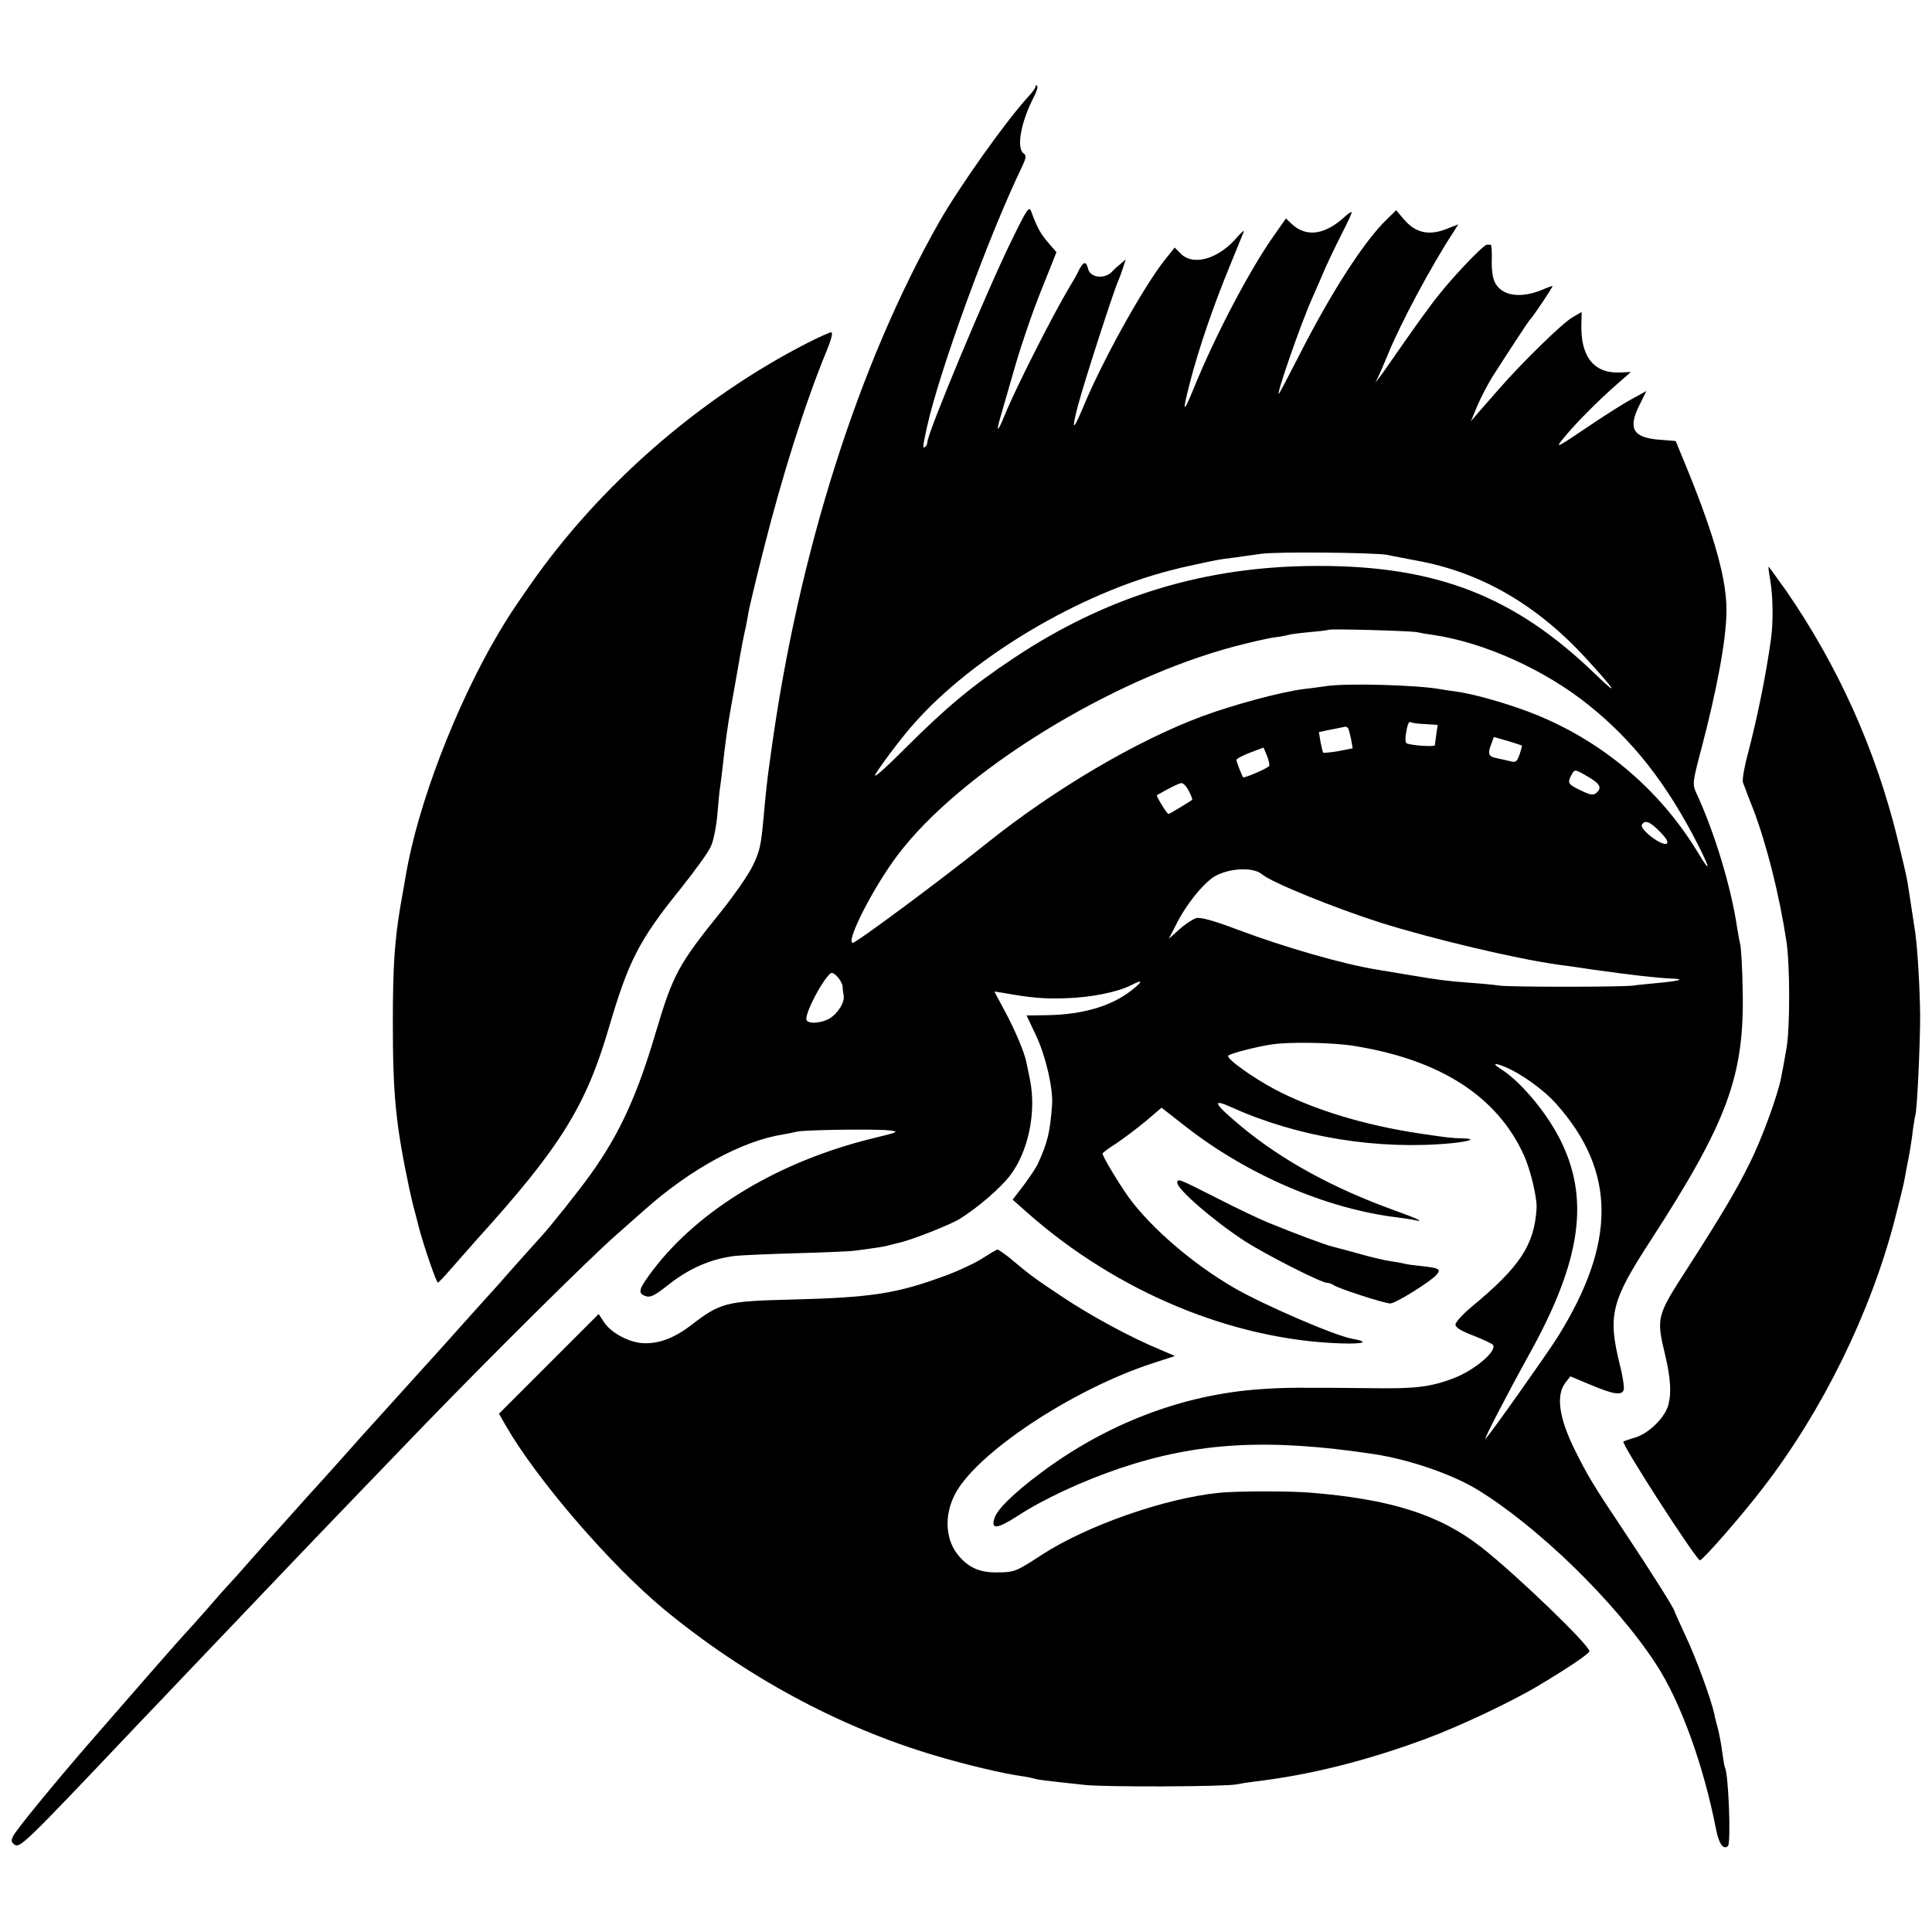 <?xml version="1.0" standalone="no"?>
<!DOCTYPE svg PUBLIC "-//W3C//DTD SVG 20010904//EN"
 "http://www.w3.org/TR/2001/REC-SVG-20010904/DTD/svg10.dtd">
<svg version="1.0" xmlns="http://www.w3.org/2000/svg"
 width="750pt" height="750pt" viewBox="0 0 750 750"
 preserveAspectRatio="xMidYMid meet">
<g transform="translate(0,750) scale(0.1,-0.1)"
fill="#000000" stroke="none">
<path d="M4020 7164 c0 -5 -12 -22 -28 -39 -88 -96 -266 -347 -345 -485 -314
-552 -547 -1286 -653 -2055 -3 -22 -7 -51 -9 -65 -5 -35 -13 -103 -20 -185
-11 -121 -15 -139 -45 -200 -16 -33 -72 -113 -125 -179 -160 -198 -183 -241
-247 -456 -73 -249 -141 -399 -254 -557 -47 -66 -162 -210 -193 -243 -14 -15
-118 -131 -164 -184 -10 -12 -31 -34 -46 -51 -15 -16 -51 -57 -81 -90 -45 -51
-93 -104 -235 -261 -11 -12 -49 -54 -85 -94 -36 -40 -74 -82 -85 -94 -11 -12
-51 -57 -90 -101 -38 -43 -75 -83 -80 -89 -6 -6 -51 -56 -100 -111 -49 -55
-94 -105 -100 -111 -5 -6 -37 -42 -70 -79 -33 -38 -67 -76 -75 -84 -9 -9 -47
-52 -85 -96 -39 -44 -77 -87 -85 -95 -15 -15 -204 -231 -381 -435 -135 -156
-274 -326 -287 -351 -9 -17 -9 -24 2 -33 22 -18 31 -10 466 449 80 84 170 178
200 210 90 94 351 368 410 430 71 75 411 428 518 539 282 291 649 654 743 736
25 22 76 67 113 100 177 157 377 266 535 291 18 3 43 8 55 11 29 7 300 11 356
5 43 -5 41 -6 -66 -32 -360 -89 -669 -274 -849 -510 -52 -69 -59 -87 -37 -98
23 -12 38 -6 96 40 82 65 167 102 263 113 21 2 126 7 233 10 107 3 210 7 228
10 86 11 118 16 134 21 9 3 25 6 35 9 43 8 201 70 238 93 70 43 160 121 197
170 70 93 101 243 77 367 -6 28 -12 60 -15 73 -8 39 -44 124 -85 200 l-39 73
38 -6 c108 -19 155 -23 242 -20 95 3 200 24 252 51 39 20 45 17 17 -7 -81 -71
-197 -108 -349 -110 l-75 -1 36 -76 c38 -79 68 -209 63 -272 -8 -107 -17 -144
-56 -230 -7 -14 -31 -50 -54 -81 l-43 -56 62 -55 c346 -304 791 -489 1212
-503 91 -3 113 6 44 18 -70 13 -345 132 -459 198 -160 93 -318 229 -407 349
-38 53 -103 160 -103 172 0 3 24 21 53 39 28 19 80 58 114 86 l62 53 96 -75
c240 -187 546 -318 820 -351 22 -3 51 -7 65 -10 45 -10 16 4 -81 39 -235 85
-432 193 -589 323 -109 91 -120 112 -38 75 257 -116 568 -166 852 -139 78 8
99 18 40 19 -40 1 -49 2 -164 19 -213 32 -410 92 -559 170 -89 47 -193 122
-183 132 9 9 114 36 172 44 69 10 236 7 315 -6 334 -53 556 -195 660 -423 26
-56 52 -166 50 -207 -9 -143 -64 -227 -250 -381 -36 -30 -65 -61 -65 -71 0
-11 22 -25 70 -43 38 -15 72 -31 76 -36 15 -25 -73 -99 -155 -130 -88 -33
-146 -40 -301 -38 -299 3 -357 3 -450 -4 -300 -21 -595 -134 -850 -325 -103
-77 -167 -139 -179 -174 -16 -46 8 -45 89 7 99 65 252 136 397 185 303 102
577 117 988 55 135 -21 296 -76 394 -134 237 -143 541 -438 699 -680 95 -145
184 -390 233 -639 11 -59 29 -85 47 -68 12 13 2 281 -12 305 -2 3 -6 29 -10
56 -3 28 -11 68 -16 90 -6 22 -13 49 -15 61 -13 59 -72 220 -111 302 -24 52
-44 96 -44 98 0 8 -89 150 -195 309 -123 184 -142 217 -191 315 -63 127 -75
215 -36 264 l18 23 79 -33 c88 -37 120 -42 128 -20 3 8 -3 52 -15 98 -47 192
-34 246 118 480 300 463 366 641 359 973 -1 83 -6 161 -9 175 -3 13 -8 42 -12
65 -23 160 -89 377 -161 531 -13 30 -12 41 21 165 61 232 97 424 98 535 2 119
-45 289 -149 545 l-48 117 -63 5 c-104 8 -124 44 -76 138 l25 51 -58 -32 c-32
-17 -112 -68 -178 -113 -113 -76 -118 -78 -88 -41 42 53 135 147 206 209 l58
51 -43 -2 c-102 -4 -154 63 -149 193 l1 42 -36 -21 c-40 -23 -196 -176 -285
-278 -31 -36 -69 -78 -83 -95 l-26 -30 25 60 c14 33 40 82 57 110 51 80 142
220 148 225 11 10 91 130 87 130 -3 0 -20 -6 -38 -14 -86 -36 -158 -25 -185
26 -10 19 -14 51 -13 89 1 32 -1 59 -4 59 -4 0 -11 0 -15 0 -13 0 -125 -117
-187 -195 -31 -38 -91 -122 -135 -185 -44 -63 -86 -124 -95 -135 l-16 -20 10
20 c6 11 22 49 37 85 50 124 173 353 258 482 l17 27 -49 -19 c-66 -25 -116
-14 -160 36 l-32 38 -36 -35 c-88 -85 -215 -281 -340 -527 -41 -80 -76 -147
-79 -150 -15 -15 86 276 130 373 12 28 35 79 50 115 16 36 46 98 67 139 21 41
37 76 35 77 -2 2 -12 -4 -23 -14 -79 -74 -153 -85 -210 -31 l-22 21 -45 -64
c-95 -134 -227 -385 -312 -593 -43 -106 -47 -100 -15 23 35 134 91 297 155
452 26 63 50 122 53 130 3 8 -7 0 -24 -19 -72 -86 -171 -115 -220 -66 l-24 24
-40 -50 c-84 -107 -242 -392 -315 -569 -41 -98 -47 -94 -19 11 25 93 136 436
153 474 5 11 14 35 20 54 l11 34 -22 -19 c-13 -10 -25 -22 -28 -25 -28 -34
-87 -29 -96 7 -8 31 -17 30 -35 -3 -7 -16 -23 -44 -35 -63 -68 -114 -211 -396
-254 -502 -28 -69 -35 -70 -15 -2 8 27 33 114 56 194 23 80 68 212 101 293
l59 148 -31 36 c-29 33 -43 57 -67 122 -8 22 -16 11 -75 -110 -97 -197 -328
-751 -328 -785 0 -7 -4 -15 -9 -19 -10 -6 -10 -3 8 80 49 219 238 737 367
1005 18 38 19 46 7 55 -28 21 -10 122 40 218 11 21 17 41 13 44 -3 4 -6 2 -6
-3z m1365 -1818 c17 -4 68 -13 113 -22 250 -45 468 -171 661 -382 113 -123
130 -152 35 -60 -313 303 -617 422 -1079 421 -434 0 -817 -116 -1180 -358
-161 -107 -263 -192 -419 -348 -90 -90 -131 -125 -116 -100 25 40 106 148 150
196 228 258 641 503 995 593 17 4 32 8 35 9 8 2 112 25 140 30 14 3 48 8 75
11 28 4 73 10 100 14 57 9 444 5 490 -4z m115 -300 c13 -3 42 -8 65 -11 196
-29 432 -135 602 -272 173 -138 304 -306 425 -543 48 -95 49 -112 2 -34 -143
238 -357 424 -615 533 -94 40 -245 85 -324 96 -23 3 -50 7 -60 9 -88 17 -375
25 -450 12 -17 -2 -55 -8 -85 -11 -87 -11 -273 -61 -394 -106 -253 -94 -572
-282 -831 -489 -174 -140 -511 -390 -524 -390 -31 0 80 217 174 341 243 322
825 682 1309 810 61 16 131 32 156 35 25 3 47 8 51 9 3 2 39 7 80 11 40 3 75
8 77 9 5 5 317 -4 342 -9z m34 -357 l47 -3 -5 -35 c-3 -20 -5 -39 -6 -44 0 -7
-96 -1 -110 8 -4 2 -5 17 -3 32 7 43 12 55 21 49 5 -3 30 -6 56 -7z m-300 -17
c2 -4 7 -23 11 -42 l6 -35 -56 -11 c-31 -5 -58 -8 -59 -5 -2 4 -6 22 -10 42
l-6 37 47 10 c27 5 51 10 55 11 4 0 9 -2 12 -7z m674 -66 c1 -2 -3 -17 -9 -35
-10 -28 -15 -32 -36 -26 -14 3 -38 9 -54 12 -31 6 -35 17 -19 57 l9 25 53 -15
c29 -9 54 -17 56 -18z m-981 -79 c-2 -8 -99 -50 -102 -44 -12 26 -25 60 -25
67 0 5 24 17 52 28 l53 20 13 -31 c7 -17 11 -35 9 -40z m1239 -43 c46 -27 54
-43 30 -63 -11 -9 -24 -7 -60 11 -49 23 -52 28 -36 59 13 24 13 24 66 -7z
m-1551 -55 c9 -17 15 -32 13 -34 -9 -7 -88 -55 -92 -55 -6 0 -49 71 -45 73 50
29 87 47 96 47 7 0 20 -14 28 -31z m1829 -158 c25 -25 34 -41 26 -46 -18 -11
-107 56 -96 74 12 19 31 12 70 -28z m-1545 -165 c36 -31 279 -130 461 -188
201 -63 524 -140 690 -163 25 -3 88 -12 140 -20 144 -20 237 -31 304 -34 48
-2 25 -9 -49 -16 -39 -4 -86 -8 -105 -11 -49 -6 -478 -6 -520 0 -19 3 -71 8
-115 11 -91 7 -115 10 -240 31 -49 8 -103 17 -120 20 -130 21 -357 86 -543
156 -90 34 -141 48 -158 44 -13 -4 -43 -23 -66 -44 l-41 -37 36 70 c34 64 86
130 129 164 52 40 160 49 197 17z m-1628 -436 c0 -8 2 -24 4 -34 5 -27 -22
-70 -55 -90 -35 -20 -90 -22 -90 -2 0 34 66 157 95 178 11 8 44 -29 46 -52z
m2598 -324 c60 -31 133 -86 174 -133 231 -261 232 -537 4 -903 -43 -68 -262
-378 -280 -395 -12 -12 85 175 168 325 205 368 239 611 117 845 -55 105 -153
220 -227 266 -43 27 -13 23 44 -5z"/>
<path d="M3135 6169 c-420 -215 -810 -555 -1080 -944 -72 -104 -76 -110 -121
-185 -164 -278 -312 -663 -358 -935 -3 -16 -12 -70 -21 -119 -23 -137 -30
-234 -30 -456 0 -280 11 -394 64 -645 6 -27 15 -67 21 -87 5 -21 14 -53 18
-70 18 -67 66 -208 72 -207 3 0 27 26 54 57 27 31 70 80 95 108 327 361 426
520 516 829 75 255 117 337 277 535 55 69 109 143 118 165 10 22 21 78 25 125
4 47 8 92 10 100 1 8 6 44 10 80 9 86 21 171 31 225 2 11 13 72 24 135 21 123
27 150 36 190 3 14 7 39 10 55 3 17 29 127 59 245 72 285 161 567 244 768 19
46 25 72 18 72 -7 0 -48 -19 -92 -41z"/>
<path d="M6872 5248 c11 -63 12 -165 3 -228 -19 -139 -53 -306 -90 -447 -14
-51 -22 -100 -19 -110 4 -10 21 -57 40 -104 52 -137 101 -330 129 -514 14 -91
14 -341 0 -415 -7 -41 -16 -91 -20 -110 -12 -67 -75 -241 -124 -338 -51 -103
-106 -196 -235 -397 -126 -195 -127 -197 -92 -345 21 -88 25 -147 13 -192 -12
-49 -74 -111 -128 -128 -24 -7 -46 -15 -47 -16 -10 -7 280 -456 297 -461 9 -2
160 170 245 281 231 300 416 677 510 1036 19 74 38 149 40 165 3 17 10 55 16
85 6 30 13 78 16 105 4 28 8 52 9 55 7 11 19 277 19 385 -1 110 -10 260 -19
325 -9 56 -26 173 -31 200 -2 14 -19 88 -38 165 -86 349 -231 670 -433 963
-36 50 -66 92 -67 92 -2 0 1 -24 6 -52z"/>
<path d="M4570 2909 c0 -26 140 -147 262 -227 81 -52 297 -162 320 -162 8 0
18 -4 24 -8 13 -12 198 -72 221 -72 21 0 160 87 181 113 17 20 7 25 -59 32
-30 3 -61 7 -69 10 -8 2 -32 6 -52 9 -21 3 -73 15 -115 27 -43 12 -91 25 -108
29 -33 8 -152 53 -255 95 -36 15 -126 58 -200 96 -142 72 -150 76 -150 58z"/>
<path d="M3815 2616 c-27 -18 -95 -50 -150 -70 -186 -68 -281 -83 -595 -91
-252 -6 -274 -12 -388 -100 -67 -51 -127 -73 -189 -69 -55 4 -124 42 -150 84
l-19 29 -193 -193 -194 -194 28 -49 c121 -209 403 -536 611 -709 316 -261 682
-459 1054 -569 117 -35 263 -70 337 -80 21 -3 43 -8 50 -10 11 -4 28 -6 193
-24 79 -9 547 -7 590 2 14 3 45 8 70 11 214 25 436 81 665 166 135 50 335 145
440 208 114 68 195 123 195 132 0 24 -289 302 -420 404 -163 127 -353 187
-670 212 -78 6 -277 6 -347 -1 -210 -21 -514 -127 -689 -241 -100 -65 -106
-68 -174 -68 -66 -1 -109 18 -148 64 -51 59 -58 153 -17 235 78 159 454 410
770 513 l86 28 -58 25 c-112 46 -269 131 -378 204 -107 71 -125 84 -207 153
-22 17 -43 32 -46 31 -4 0 -29 -15 -57 -33z"/>
</g>
</svg>
